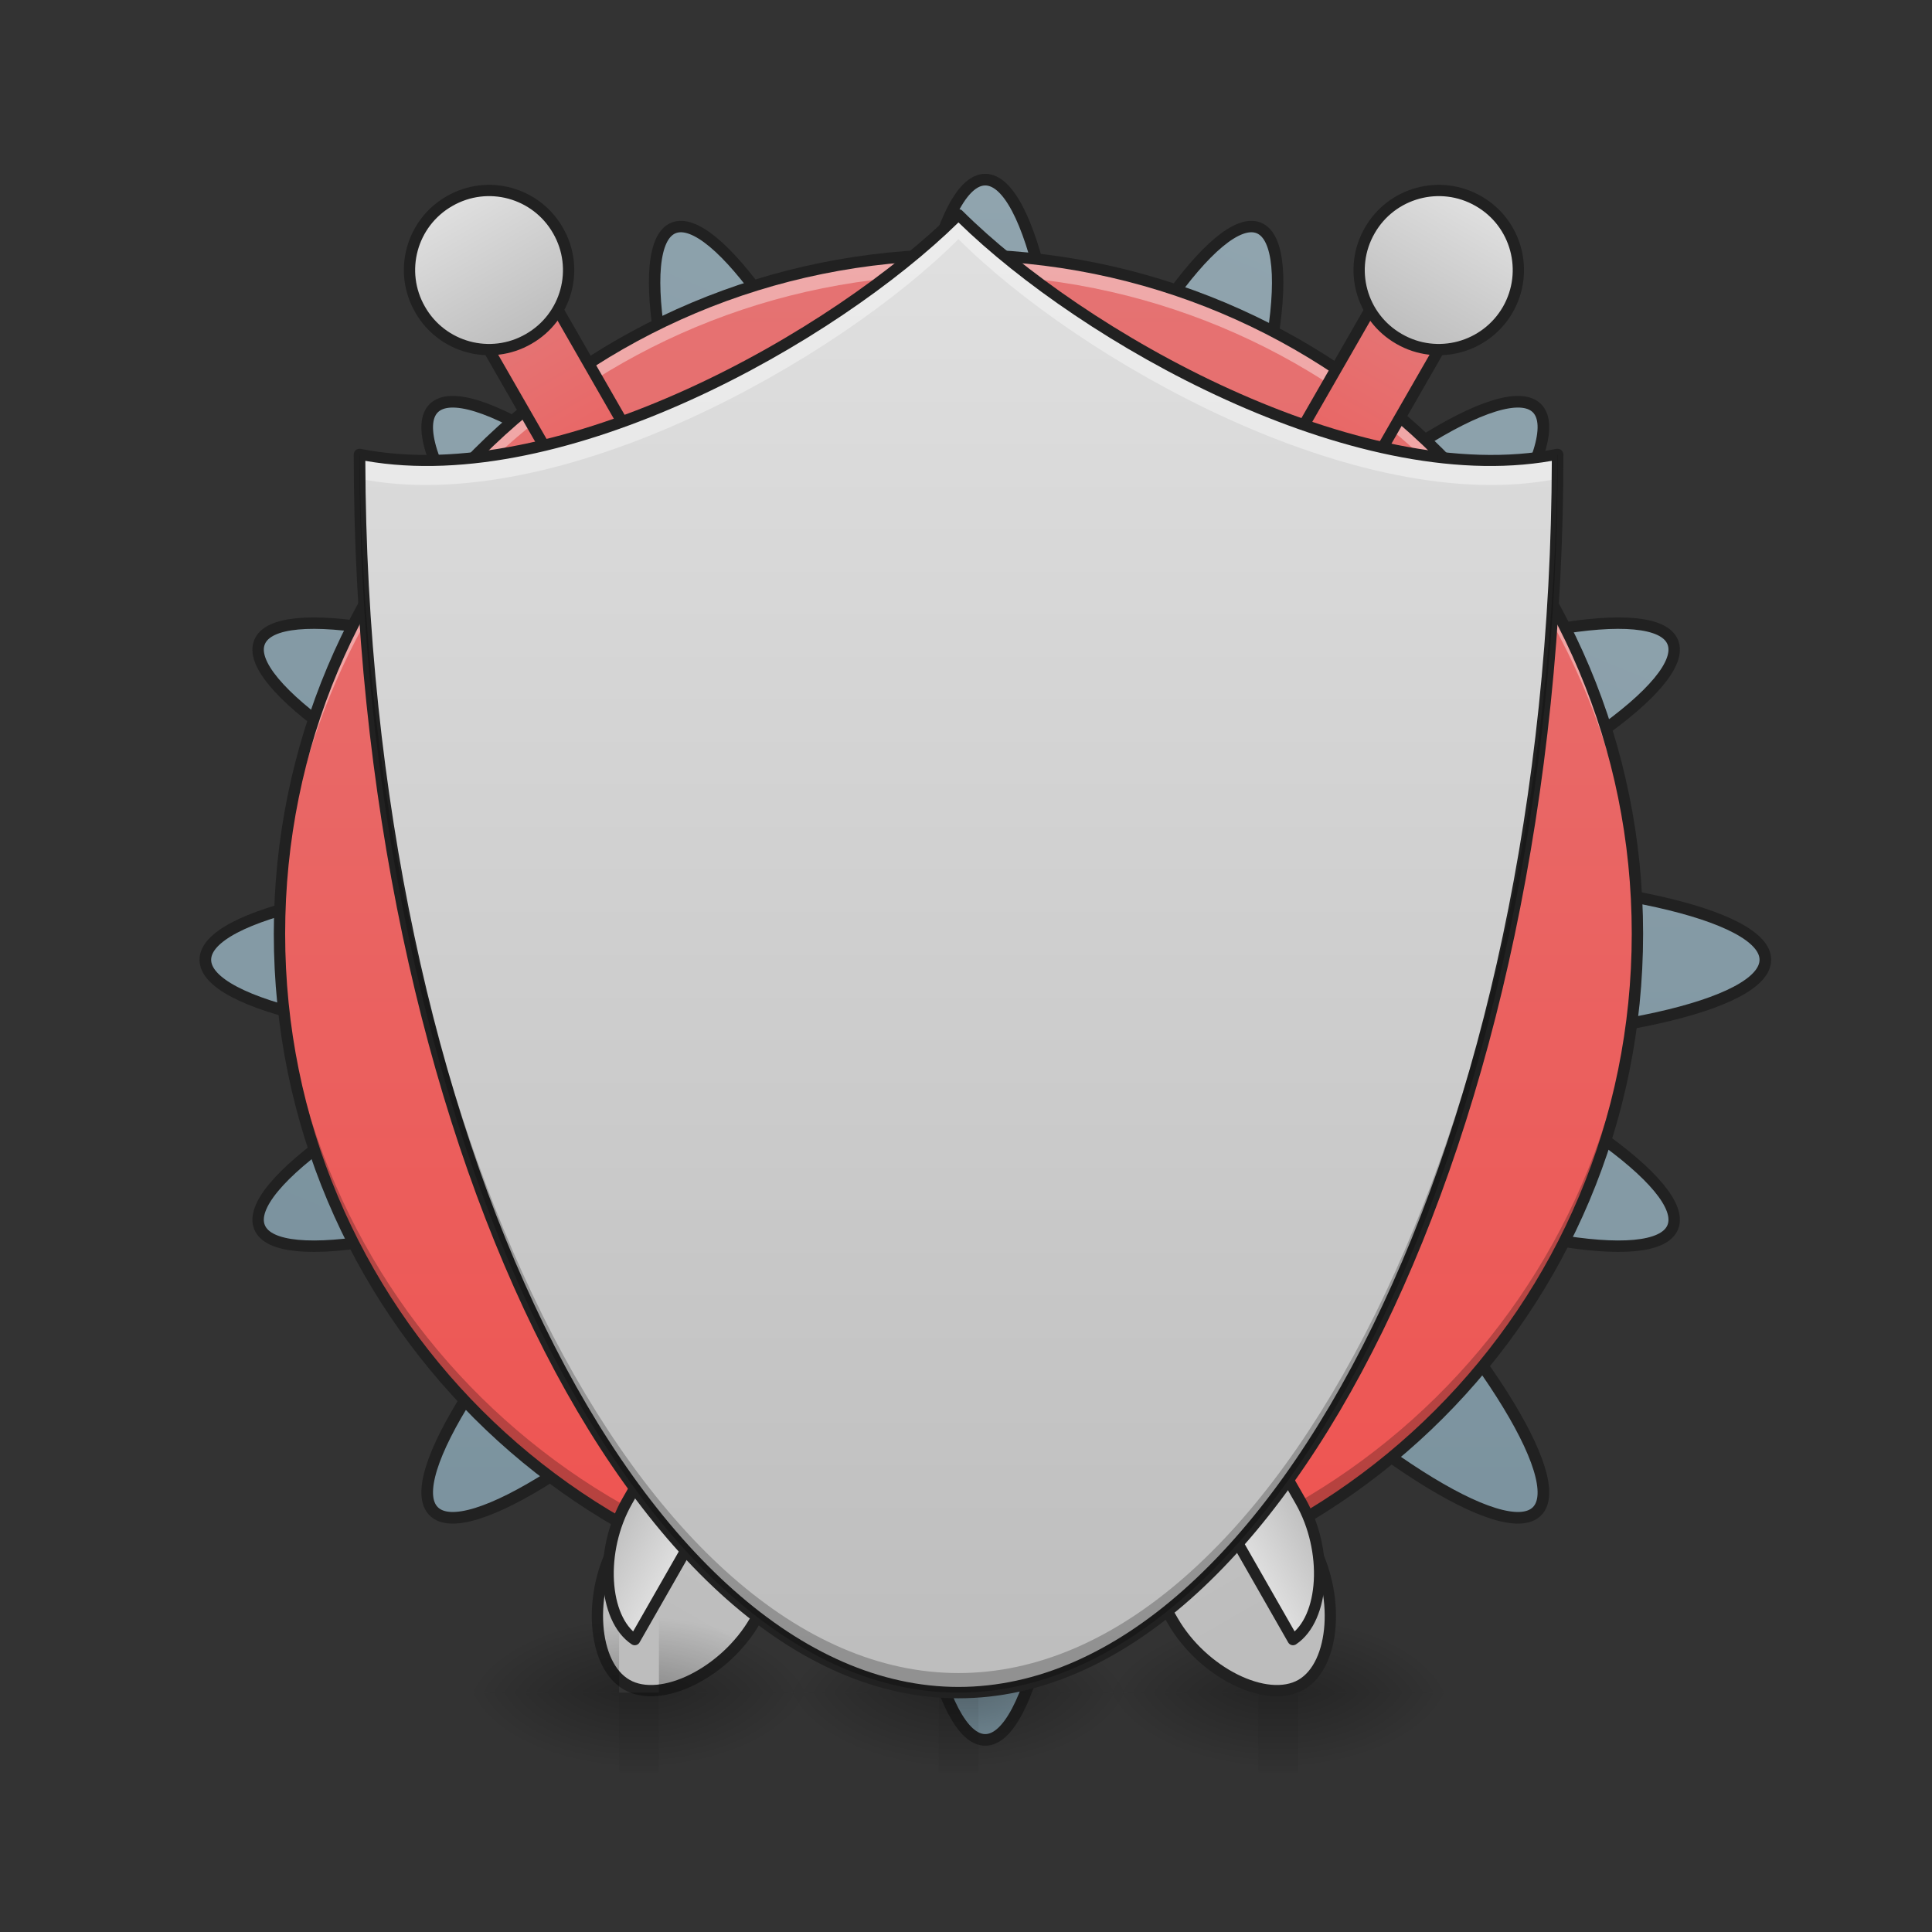 <?xml version="1.0" encoding="UTF-8"?>
<svg xmlns="http://www.w3.org/2000/svg" xmlns:xlink="http://www.w3.org/1999/xlink" width="32pt" height="32pt" viewBox="0 0 32 32" version="1.1">
<rect x="0" y="0" width="32" height="32" fill="#333333" stroke="none"/>
<defs>
<linearGradient id="linear0" gradientUnits="userSpaceOnUse" x1="254" y1="233.5" x2="254" y2="-168.667" gradientTransform="matrix(0.924,0.383,-0.383,0.924,31.74,-94.734)">
<stop offset="0" style="stop-color:rgb(47.059%,56.471%,61.176%);stop-opacity:1;"/>
<stop offset="1" style="stop-color:rgb(56.471%,64.314%,68.235%);stop-opacity:1;"/>
</linearGradient>
<linearGradient id="linear1" gradientUnits="userSpaceOnUse" x1="254" y1="233.5" x2="254" y2="-168.667" gradientTransform="matrix(3.78,0,0,3.78,0,812.598)">
<stop offset="0" style="stop-color:rgb(47.059%,56.471%,61.176%);stop-opacity:1;"/>
<stop offset="1" style="stop-color:rgb(56.471%,64.314%,68.235%);stop-opacity:1;"/>
</linearGradient>
<linearGradient id="linear2" gradientUnits="userSpaceOnUse" x1="254" y1="233.5" x2="254" y2="-168.667" gradientTransform="matrix(0.056,0,0,0.056,1.671,13.652)">
<stop offset="0" style="stop-color:rgb(93.725%,32.549%,31.373%);stop-opacity:1;"/>
<stop offset="1" style="stop-color:rgb(89.804%,45.098%,45.098%);stop-opacity:1;"/>
</linearGradient>
<linearGradient id="linear3" gradientUnits="userSpaceOnUse" x1="254" y1="233.5" x2="254" y2="254.667" gradientTransform="matrix(0.063,0,0,0.063,-3.969,13.439)">
<stop offset="0" style="stop-color:rgb(0%,0%,0%);stop-opacity:0.275;"/>
<stop offset="1" style="stop-color:rgb(0%,0%,0%);stop-opacity:0;"/>
</linearGradient>
<radialGradient id="radial0" gradientUnits="userSpaceOnUse" cx="450.909" cy="189.579" fx="450.909" fy="189.579" r="21.167" gradientTransform="matrix(0,-0.078,-0.141,-0,42.539,63.595)">
<stop offset="0" style="stop-color:rgb(0%,0%,0%);stop-opacity:0.314;"/>
<stop offset="0.222" style="stop-color:rgb(0%,0%,0%);stop-opacity:0.275;"/>
<stop offset="1" style="stop-color:rgb(0%,0%,0%);stop-opacity:0;"/>
</radialGradient>
<radialGradient id="radial1" gradientUnits="userSpaceOnUse" cx="450.909" cy="189.579" fx="450.909" fy="189.579" r="21.167" gradientTransform="matrix(-0,0.078,0.141,0,-10.786,-7.527)">
<stop offset="0" style="stop-color:rgb(0%,0%,0%);stop-opacity:0.314;"/>
<stop offset="0.222" style="stop-color:rgb(0%,0%,0%);stop-opacity:0.275;"/>
<stop offset="1" style="stop-color:rgb(0%,0%,0%);stop-opacity:0;"/>
</radialGradient>
<radialGradient id="radial2" gradientUnits="userSpaceOnUse" cx="450.909" cy="189.579" fx="450.909" fy="189.579" r="21.167" gradientTransform="matrix(-0,-0.078,0.141,-0,-10.786,63.595)">
<stop offset="0" style="stop-color:rgb(0%,0%,0%);stop-opacity:0.314;"/>
<stop offset="0.222" style="stop-color:rgb(0%,0%,0%);stop-opacity:0.275;"/>
<stop offset="1" style="stop-color:rgb(0%,0%,0%);stop-opacity:0;"/>
</radialGradient>
<radialGradient id="radial3" gradientUnits="userSpaceOnUse" cx="450.909" cy="189.579" fx="450.909" fy="189.579" r="21.167" gradientTransform="matrix(0,0.078,-0.141,0,42.539,-7.527)">
<stop offset="0" style="stop-color:rgb(0%,0%,0%);stop-opacity:0.314;"/>
<stop offset="0.222" style="stop-color:rgb(0%,0%,0%);stop-opacity:0.275;"/>
<stop offset="1" style="stop-color:rgb(0%,0%,0%);stop-opacity:0;"/>
</radialGradient>
<linearGradient id="linear4" gradientUnits="userSpaceOnUse" x1="720" y1="1695.118" x2="720" y2="575.118" gradientTransform="matrix(0.265,0,0,0.265,37.768,-206.287)">
<stop offset="0" style="stop-color:rgb(74.118%,74.118%,74.118%);stop-opacity:1;"/>
<stop offset="1" style="stop-color:rgb(87.843%,87.843%,87.843%);stop-opacity:1;"/>
</linearGradient>
<linearGradient id="linear5" gradientUnits="userSpaceOnUse" x1="637.253" y1="1262.188" x2="717.253" y2="1262.188" gradientTransform="matrix(1,0,0,1,142.747,32.931)">
<stop offset="0" style="stop-color:rgb(74.118%,74.118%,74.118%);stop-opacity:1;"/>
<stop offset="1" style="stop-color:rgb(87.843%,87.843%,87.843%);stop-opacity:1;"/>
</linearGradient>
<linearGradient id="linear6" gradientUnits="userSpaceOnUse" x1="190.5" y1="-73.417" x2="190.5" y2="-158.083" gradientTransform="matrix(1,0,0,1,37.768,8.713)">
<stop offset="0" style="stop-color:rgb(93.725%,32.549%,31.373%);stop-opacity:1;"/>
<stop offset="1" style="stop-color:rgb(89.804%,45.098%,45.098%);stop-opacity:1;"/>
</linearGradient>
<linearGradient id="linear7" gradientUnits="userSpaceOnUse" x1="190.5" y1="-52.25" x2="190.5" y2="-73.417" gradientTransform="matrix(1,0,0,1,37.768,8.713)">
<stop offset="0" style="stop-color:rgb(55.294%,43.137%,38.824%);stop-opacity:1;"/>
<stop offset="1" style="stop-color:rgb(63.137%,53.333%,49.804%);stop-opacity:1;"/>
</linearGradient>
<linearGradient id="linear8" gradientUnits="userSpaceOnUse" x1="190.5" y1="-158.083" x2="190.5" y2="-200.417" gradientTransform="matrix(1,0,0,1,37.768,8.713)">
<stop offset="0" style="stop-color:rgb(74.118%,74.118%,74.118%);stop-opacity:1;"/>
<stop offset="1" style="stop-color:rgb(87.843%,87.843%,87.843%);stop-opacity:1;"/>
</linearGradient>
<linearGradient id="linear9" gradientUnits="userSpaceOnUse" x1="254" y1="233.5" x2="254" y2="254.667" gradientTransform="matrix(0.063,0,0,0.063,1.323,13.439)">
<stop offset="0" style="stop-color:rgb(0%,0%,0%);stop-opacity:0.275;"/>
<stop offset="1" style="stop-color:rgb(0%,0%,0%);stop-opacity:0;"/>
</linearGradient>
<radialGradient id="radial4" gradientUnits="userSpaceOnUse" cx="450.909" cy="189.579" fx="450.909" fy="189.579" r="21.167" gradientTransform="matrix(0,-0.078,-0.141,-0,47.831,63.595)">
<stop offset="0" style="stop-color:rgb(0%,0%,0%);stop-opacity:0.314;"/>
<stop offset="0.222" style="stop-color:rgb(0%,0%,0%);stop-opacity:0.275;"/>
<stop offset="1" style="stop-color:rgb(0%,0%,0%);stop-opacity:0;"/>
</radialGradient>
<radialGradient id="radial5" gradientUnits="userSpaceOnUse" cx="450.909" cy="189.579" fx="450.909" fy="189.579" r="21.167" gradientTransform="matrix(-0,0.078,0.141,0,-5.493,-7.527)">
<stop offset="0" style="stop-color:rgb(0%,0%,0%);stop-opacity:0.314;"/>
<stop offset="0.222" style="stop-color:rgb(0%,0%,0%);stop-opacity:0.275;"/>
<stop offset="1" style="stop-color:rgb(0%,0%,0%);stop-opacity:0;"/>
</radialGradient>
<radialGradient id="radial6" gradientUnits="userSpaceOnUse" cx="450.909" cy="189.579" fx="450.909" fy="189.579" r="21.167" gradientTransform="matrix(-0,-0.078,0.141,-0,-5.493,63.595)">
<stop offset="0" style="stop-color:rgb(0%,0%,0%);stop-opacity:0.314;"/>
<stop offset="0.222" style="stop-color:rgb(0%,0%,0%);stop-opacity:0.275;"/>
<stop offset="1" style="stop-color:rgb(0%,0%,0%);stop-opacity:0;"/>
</radialGradient>
<radialGradient id="radial7" gradientUnits="userSpaceOnUse" cx="450.909" cy="189.579" fx="450.909" fy="189.579" r="21.167" gradientTransform="matrix(0,0.078,-0.141,0,47.831,-7.527)">
<stop offset="0" style="stop-color:rgb(0%,0%,0%);stop-opacity:0.314;"/>
<stop offset="0.222" style="stop-color:rgb(0%,0%,0%);stop-opacity:0.275;"/>
<stop offset="1" style="stop-color:rgb(0%,0%,0%);stop-opacity:0;"/>
</radialGradient>
<linearGradient id="linear10" gradientUnits="userSpaceOnUse" x1="720" y1="1695.118" x2="720" y2="575.118" gradientTransform="matrix(0.265,0,0,0.265,37.768,-206.287)">
<stop offset="0" style="stop-color:rgb(74.118%,74.118%,74.118%);stop-opacity:1;"/>
<stop offset="1" style="stop-color:rgb(87.843%,87.843%,87.843%);stop-opacity:1;"/>
</linearGradient>
<linearGradient id="linear11" gradientUnits="userSpaceOnUse" x1="637.253" y1="1262.188" x2="717.253" y2="1262.188" gradientTransform="matrix(1,0,-0,1,142.747,32.931)">
<stop offset="0" style="stop-color:rgb(74.118%,74.118%,74.118%);stop-opacity:1;"/>
<stop offset="1" style="stop-color:rgb(87.843%,87.843%,87.843%);stop-opacity:1;"/>
</linearGradient>
<linearGradient id="linear12" gradientUnits="userSpaceOnUse" x1="190.5" y1="-73.417" x2="190.5" y2="-158.083" gradientTransform="matrix(1,0,0,1,37.768,8.713)">
<stop offset="0" style="stop-color:rgb(93.725%,32.549%,31.373%);stop-opacity:1;"/>
<stop offset="1" style="stop-color:rgb(89.804%,45.098%,45.098%);stop-opacity:1;"/>
</linearGradient>
<linearGradient id="linear13" gradientUnits="userSpaceOnUse" x1="190.5" y1="-52.25" x2="190.5" y2="-73.417" gradientTransform="matrix(1,0,0,1,37.768,8.713)">
<stop offset="0" style="stop-color:rgb(55.294%,43.137%,38.824%);stop-opacity:1;"/>
<stop offset="1" style="stop-color:rgb(63.137%,53.333%,49.804%);stop-opacity:1;"/>
</linearGradient>
<linearGradient id="linear14" gradientUnits="userSpaceOnUse" x1="190.5" y1="-158.083" x2="190.5" y2="-200.417" gradientTransform="matrix(1,0,0,1,37.768,8.713)">
<stop offset="0" style="stop-color:rgb(74.118%,74.118%,74.118%);stop-opacity:1;"/>
<stop offset="1" style="stop-color:rgb(87.843%,87.843%,87.843%);stop-opacity:1;"/>
</linearGradient>
<linearGradient id="linear15" gradientUnits="userSpaceOnUse" x1="254" y1="233.5" x2="254" y2="-158.083" gradientTransform="matrix(0.063,0,0,0.063,0,13.439)">
<stop offset="0" style="stop-color:rgb(74.118%,74.118%,74.118%);stop-opacity:1;"/>
<stop offset="1" style="stop-color:rgb(87.843%,87.843%,87.843%);stop-opacity:1;"/>
</linearGradient>
<linearGradient id="linear16" gradientUnits="userSpaceOnUse" x1="254" y1="233.5" x2="254" y2="254.667" gradientTransform="matrix(0.063,0,0,0.063,-9.261,13.439)">
<stop offset="0" style="stop-color:rgb(0%,0%,0%);stop-opacity:0.275;"/>
<stop offset="1" style="stop-color:rgb(0%,0%,0%);stop-opacity:0;"/>
</linearGradient>
<radialGradient id="radial8" gradientUnits="userSpaceOnUse" cx="450.909" cy="189.579" fx="450.909" fy="189.579" r="21.167" gradientTransform="matrix(0,-0.078,-0.141,-0,37.246,63.595)">
<stop offset="0" style="stop-color:rgb(0%,0%,0%);stop-opacity:0.314;"/>
<stop offset="0.222" style="stop-color:rgb(0%,0%,0%);stop-opacity:0.275;"/>
<stop offset="1" style="stop-color:rgb(0%,0%,0%);stop-opacity:0;"/>
</radialGradient>
<radialGradient id="radial9" gradientUnits="userSpaceOnUse" cx="450.909" cy="189.579" fx="450.909" fy="189.579" r="21.167" gradientTransform="matrix(-0,0.078,0.141,0,-16.078,-7.527)">
<stop offset="0" style="stop-color:rgb(0%,0%,0%);stop-opacity:0.314;"/>
<stop offset="0.222" style="stop-color:rgb(0%,0%,0%);stop-opacity:0.275;"/>
<stop offset="1" style="stop-color:rgb(0%,0%,0%);stop-opacity:0;"/>
</radialGradient>
<radialGradient id="radial10" gradientUnits="userSpaceOnUse" cx="450.909" cy="189.579" fx="450.909" fy="189.579" r="21.167" gradientTransform="matrix(-0,-0.078,0.141,-0,-16.078,63.595)">
<stop offset="0" style="stop-color:rgb(0%,0%,0%);stop-opacity:0.314;"/>
<stop offset="0.222" style="stop-color:rgb(0%,0%,0%);stop-opacity:0.275;"/>
<stop offset="1" style="stop-color:rgb(0%,0%,0%);stop-opacity:0;"/>
</radialGradient>
<radialGradient id="radial11" gradientUnits="userSpaceOnUse" cx="450.909" cy="189.579" fx="450.909" fy="189.579" r="21.167" gradientTransform="matrix(0,0.078,-0.141,0,37.246,-7.527)">
<stop offset="0" style="stop-color:rgb(0%,0%,0%);stop-opacity:0.314;"/>
<stop offset="0.222" style="stop-color:rgb(0%,0%,0%);stop-opacity:0.275;"/>
<stop offset="1" style="stop-color:rgb(0%,0%,0%);stop-opacity:0;"/>
</radialGradient>
</defs>
<g id="surface1">
<path style="fill-rule:nonzero;fill:url(#linear0);stroke-width:3;stroke-linecap:round;stroke-linejoin:round;stroke:rgb(12.941%,12.941%,12.941%);stroke-opacity:1;stroke-miterlimit:4;" d="M 330.968 -153.381 C 320.094 -157.818 295.159 -122.196 274.974 -73.451 L 253.976 -22.893 L 233.04 -73.451 C 212.855 -122.196 187.857 -157.818 177.046 -153.381 C 166.234 -148.881 173.733 -106.01 193.919 -57.265 L 214.917 -6.707 L 164.297 -27.643 C 115.551 -47.828 72.681 -55.39 68.243 -44.516 C 63.744 -33.705 99.366 -8.707 148.111 11.478 L 198.669 32.414 L 148.111 53.349 C 99.366 73.535 63.744 98.533 68.243 109.344 C 72.681 120.218 115.551 112.656 164.297 92.471 L 214.917 71.535 L 193.919 122.093 C 173.733 170.838 166.234 213.709 177.046 218.209 C 187.857 222.708 212.855 187.024 233.04 138.279 L 253.976 87.721 L 274.974 138.279 C 295.159 187.024 320.094 222.708 330.968 218.209 C 341.78 213.709 334.281 170.838 314.033 122.093 L 293.097 71.535 L 343.655 92.471 C 392.4 112.656 435.271 120.218 439.771 109.344 C 444.27 98.533 408.648 73.535 359.903 53.349 L 309.283 32.414 L 359.903 11.478 C 408.648 -8.707 444.27 -33.705 439.771 -44.516 C 435.271 -55.39 392.4 -47.828 343.655 -27.643 L 293.097 -6.707 L 314.033 -57.265 C 334.281 -106.01 341.78 -148.881 330.968 -153.381 Z M 330.968 -153.381 " transform="matrix(0.063,0,0,0.063,0,13.439)"/>
<path style="fill-rule:nonzero;fill:url(#linear1);stroke-width:11.339;stroke-linecap:round;stroke-linejoin:round;stroke:rgb(12.941%,12.941%,12.941%);stroke-opacity:1;stroke-miterlimit:4;" d="M 959.908 175.023 C 915.739 175.023 880.073 335.637 880.073 535.225 L 880.073 741.898 L 733.631 595.691 C 592.621 454.681 453.972 366.343 422.558 397.757 C 391.144 429.172 479.482 567.82 620.492 708.83 L 766.935 855.037 L 560.025 855.037 C 360.674 855.037 200.06 890.702 200.06 935.108 C 200.06 979.513 360.674 1015.179 560.025 1015.179 L 766.935 1015.179 L 620.492 1161.385 C 479.482 1302.395 391.144 1441.28 422.558 1472.458 C 453.972 1503.872 592.621 1415.534 733.631 1274.524 L 880.073 1128.318 L 880.073 1335.227 C 880.073 1534.578 915.739 1695.193 959.908 1695.193 C 1004.314 1695.193 1039.979 1534.578 1039.979 1335.227 L 1039.979 1128.318 L 1186.186 1274.524 C 1327.196 1415.534 1466.081 1503.872 1497.495 1472.458 C 1528.673 1441.28 1440.335 1302.395 1299.325 1161.385 L 1153.118 1015.179 L 1360.028 1015.179 C 1559.379 1015.179 1719.993 979.513 1719.993 935.108 C 1719.993 890.702 1559.379 855.037 1360.028 855.037 L 1153.118 855.037 L 1299.325 708.83 C 1440.335 567.82 1528.673 429.172 1497.495 397.757 C 1466.081 366.343 1327.196 454.681 1186.186 595.691 L 1039.979 741.898 L 1039.979 535.225 C 1039.979 335.637 1004.314 175.023 959.908 175.023 Z M 959.908 175.023 " transform="matrix(0.017,0,0,0.017,0,0)"/>
<path style=" stroke:none;fill-rule:nonzero;fill:url(#linear2);" d="M 15.875 4.219 C 22.086 4.219 27.121 9.254 27.121 15.465 C 27.121 21.676 22.086 26.711 15.875 26.711 C 9.664 26.711 4.629 21.676 4.629 15.465 C 4.629 9.254 9.664 4.219 15.875 4.219 Z M 15.875 4.219 "/>
<path style=" stroke:none;fill-rule:nonzero;fill:url(#linear3);" d="M 15.547 28.035 L 16.207 28.035 L 16.207 29.355 L 15.547 29.355 Z M 15.547 28.035 "/>
<path style=" stroke:none;fill-rule:nonzero;fill:url(#radial0);" d="M 16.207 28.035 L 18.852 28.035 L 18.852 26.711 L 16.207 26.711 Z M 16.207 28.035 "/>
<path style=" stroke:none;fill-rule:nonzero;fill:url(#radial1);" d="M 15.547 28.035 L 12.898 28.035 L 12.898 29.355 L 15.547 29.355 Z M 15.547 28.035 "/>
<path style=" stroke:none;fill-rule:nonzero;fill:url(#radial2);" d="M 15.547 28.035 L 12.898 28.035 L 12.898 26.711 L 15.547 26.711 Z M 15.547 28.035 "/>
<path style=" stroke:none;fill-rule:nonzero;fill:url(#radial3);" d="M 16.207 28.035 L 18.852 28.035 L 18.852 29.355 L 16.207 29.355 Z M 16.207 28.035 "/>
<path style=" stroke:none;fill-rule:nonzero;fill:rgb(100%,100%,100%);fill-opacity:0.392;" d="M 15.875 4.219 C 9.645 4.219 4.629 9.234 4.629 15.465 C 4.629 15.52 4.633 15.574 4.633 15.629 C 4.719 9.477 9.703 4.551 15.875 4.551 C 22.051 4.551 27.035 9.477 27.121 15.629 C 27.121 15.574 27.121 15.52 27.121 15.465 C 27.121 9.234 22.105 4.219 15.875 4.219 Z M 15.875 4.219 "/>
<path style=" stroke:none;fill-rule:nonzero;fill:rgb(0%,0%,0%);fill-opacity:0.235;" d="M 15.875 26.711 C 9.645 26.711 4.629 21.695 4.629 15.465 C 4.629 15.41 4.633 15.355 4.633 15.301 C 4.719 21.453 9.703 26.379 15.875 26.379 C 22.051 26.379 27.035 21.453 27.121 15.301 C 27.121 15.355 27.121 15.41 27.121 15.465 C 27.121 21.695 22.105 26.711 15.875 26.711 Z M 15.875 26.711 "/>
<path style=" stroke:none;fill-rule:nonzero;fill:rgb(12.941%,12.941%,12.941%);fill-opacity:1;" d="M 15.875 4.125 C 9.598 4.125 4.535 9.184 4.535 15.465 C 4.535 21.746 9.598 26.805 15.875 26.805 C 22.156 26.805 27.215 21.746 27.215 15.465 C 27.215 9.184 22.156 4.125 15.875 4.125 Z M 15.875 4.312 C 22.055 4.312 27.027 9.285 27.027 15.465 C 27.027 21.645 22.055 26.617 15.875 26.617 C 9.695 26.617 4.723 21.645 4.723 15.465 C 4.723 9.285 9.695 4.312 15.875 4.312 Z M 15.875 4.312 "/>
<path style="fill-rule:nonzero;fill:url(#linear4);stroke-width:3;stroke-linecap:round;stroke-linejoin:round;stroke:rgb(12.941%,12.941%,12.941%);stroke-opacity:1;stroke-miterlimit:4;" d="M 207.133 -54.126 L 207.095 231.657 C 207.096 247.532 217.678 263.36 228.29 263.367 C 238.847 263.405 249.427 247.483 249.426 231.608 L 249.441 -54.089 Z M 207.133 -54.126 " transform="matrix(0.054,0.031,-0.031,0.054,6.217,6.605)"/>
<path style="fill-rule:nonzero;fill:url(#linear5);stroke-width:11.339;stroke-linecap:round;stroke-linejoin:round;stroke:rgb(12.941%,12.941%,12.941%);stroke-opacity:1;stroke-miterlimit:4;" d="M 782.865 608.029 L 782.723 1688.153 C 782.749 1746.776 820.862 1805.23 860.073 1807.956 L 860.003 607.95 Z M 782.865 608.029 " transform="matrix(0.014,0.008,-0.008,0.014,12.936,-5.033)"/>
<path style="fill-rule:nonzero;fill:url(#linear6);stroke-width:3;stroke-linecap:round;stroke-linejoin:round;stroke:rgb(12.941%,12.941%,12.941%);stroke-opacity:1;stroke-miterlimit:4;" d="M 228.264 -181.135 C 234.116 -181.122 238.881 -176.369 238.869 -170.516 L 238.838 -32.958 C 238.825 -27.105 234.126 -22.372 228.273 -22.384 C 222.421 -22.397 217.687 -27.097 217.699 -32.949 L 217.699 -170.562 C 217.658 -176.383 222.411 -181.148 228.264 -181.135 Z M 228.264 -181.135 " transform="matrix(0.054,0.031,-0.031,0.054,6.217,6.605)"/>
<path style="fill-rule:nonzero;fill:url(#linear7);stroke-width:3;stroke-linecap:round;stroke-linejoin:round;stroke:rgb(12.941%,12.941%,12.941%);stroke-opacity:1;stroke-miterlimit:4;" d="M 180.653 -64.744 L 275.881 -64.664 C 278.818 -64.7 281.201 -62.323 281.152 -59.408 L 281.199 -48.828 C 281.15 -45.913 278.827 -43.562 275.889 -43.525 L 180.639 -43.52 C 177.724 -43.569 175.373 -45.892 175.337 -48.829 L 175.344 -59.441 C 175.338 -62.325 177.715 -64.707 180.653 -64.744 Z M 180.653 -64.744 " transform="matrix(0.054,0.031,-0.031,0.054,6.217,6.605)"/>
<path style="fill-rule:nonzero;fill:url(#linear8);stroke-width:3;stroke-linecap:round;stroke-linejoin:round;stroke:rgb(12.941%,12.941%,12.941%);stroke-opacity:1;stroke-miterlimit:4;" d="M 228.302 -191.693 C 239.976 -191.722 249.421 -182.237 249.449 -170.563 C 249.424 -158.858 239.971 -149.36 228.266 -149.385 C 216.592 -149.356 207.093 -158.81 207.119 -170.514 C 207.09 -182.188 216.597 -191.718 228.302 -191.693 Z M 228.302 -191.693 " transform="matrix(0.054,0.031,-0.031,0.054,6.217,6.605)"/>
<path style=" stroke:none;fill-rule:nonzero;fill:url(#linear9);" d="M 20.84 28.035 L 21.5 28.035 L 21.5 29.355 L 20.84 29.355 Z M 20.84 28.035 "/>
<path style=" stroke:none;fill-rule:nonzero;fill:url(#radial4);" d="M 21.5 28.035 L 24.145 28.035 L 24.145 26.711 L 21.5 26.711 Z M 21.5 28.035 "/>
<path style=" stroke:none;fill-rule:nonzero;fill:url(#radial5);" d="M 20.84 28.035 L 18.191 28.035 L 18.191 29.355 L 20.84 29.355 Z M 20.84 28.035 "/>
<path style=" stroke:none;fill-rule:nonzero;fill:url(#radial6);" d="M 20.84 28.035 L 18.191 28.035 L 18.191 26.711 L 20.84 26.711 Z M 20.84 28.035 "/>
<path style=" stroke:none;fill-rule:nonzero;fill:url(#radial7);" d="M 21.5 28.035 L 24.145 28.035 L 24.145 29.355 L 21.5 29.355 Z M 21.5 28.035 "/>
<path style="fill-rule:nonzero;fill:url(#linear10);stroke-width:3;stroke-linecap:round;stroke-linejoin:round;stroke:rgb(12.941%,12.941%,12.941%);stroke-opacity:1;stroke-miterlimit:4;" d="M 207.087 -54.099 L 207.104 231.652 C 207.105 247.527 217.686 263.355 228.244 263.394 C 238.856 263.401 249.435 247.479 249.434 231.603 L 249.449 -54.094 Z M 207.087 -54.099 " transform="matrix(-0.054,0.031,0.031,0.054,25.713,6.605)"/>
<path style="fill-rule:nonzero;fill:url(#linear11);stroke-width:11.339;stroke-linecap:round;stroke-linejoin:round;stroke:rgb(12.941%,12.941%,12.941%);stroke-opacity:1;stroke-miterlimit:4;" d="M 782.691 608.129 L 782.754 1688.135 C 782.781 1746.758 820.893 1805.212 860.104 1807.938 L 860.035 607.931 Z M 782.691 608.129 " transform="matrix(-0.014,0.008,0.008,0.014,18.994,-5.033)"/>
<path style="fill-rule:nonzero;fill:url(#linear12);stroke-width:3;stroke-linecap:round;stroke-linejoin:round;stroke:rgb(12.941%,12.941%,12.941%);stroke-opacity:1;stroke-miterlimit:4;" d="M 228.272 -181.14 C 234.125 -181.127 238.89 -176.373 238.877 -170.521 L 238.846 -32.963 C 238.833 -27.11 234.134 -22.376 228.281 -22.389 C 222.429 -22.402 217.695 -27.101 217.708 -32.954 L 217.653 -170.535 C 217.666 -176.387 222.42 -181.153 228.272 -181.14 Z M 228.272 -181.14 " transform="matrix(-0.054,0.031,0.031,0.054,25.713,6.605)"/>
<path style="fill-rule:nonzero;fill:url(#linear13);stroke-width:3;stroke-linecap:round;stroke-linejoin:round;stroke:rgb(12.941%,12.941%,12.941%);stroke-opacity:1;stroke-miterlimit:4;" d="M 180.607 -64.717 L 275.889 -64.668 C 278.827 -64.705 281.209 -62.328 281.16 -59.413 L 281.207 -48.833 C 281.158 -45.918 278.781 -43.535 275.898 -43.53 L 180.647 -43.525 C 177.732 -43.574 175.381 -45.896 175.345 -48.834 L 175.352 -59.446 C 175.347 -62.329 177.724 -64.712 180.607 -64.717 Z M 180.607 -64.717 " transform="matrix(-0.054,0.031,0.031,0.054,25.713,6.605)"/>
<path style="fill-rule:nonzero;fill:url(#linear14);stroke-width:3;stroke-linecap:round;stroke-linejoin:round;stroke:rgb(12.941%,12.941%,12.941%);stroke-opacity:1;stroke-miterlimit:4;" d="M 228.256 -191.666 C 239.93 -191.695 249.429 -182.242 249.403 -170.537 C 249.432 -158.863 239.979 -149.364 228.274 -149.39 C 216.6 -149.361 207.101 -158.814 207.127 -170.519 C 207.098 -182.193 216.551 -191.692 228.256 -191.666 Z M 228.256 -191.666 " transform="matrix(-0.054,0.031,0.031,0.054,25.713,6.605)"/>
<path style=" stroke:none;fill-rule:nonzero;fill:url(#linear15);" d="M 5.953 7.527 C 5.953 18.773 10.586 28.035 15.875 28.035 C 21.168 28.035 25.801 18.773 25.801 7.527 C 22.492 8.188 17.859 5.543 15.875 3.559 C 13.891 5.543 9.262 8.188 5.953 7.527 Z M 5.953 7.527 "/>
<path style=" stroke:none;fill-rule:nonzero;fill:rgb(100%,100%,100%);fill-opacity:0.392;" d="M 15.875 3.559 C 13.891 5.543 9.262 8.188 5.953 7.527 C 5.953 7.66 5.953 7.797 5.957 7.93 C 9.262 8.59 13.891 5.945 15.875 3.961 C 17.859 5.945 22.488 8.59 25.797 7.93 C 25.797 7.797 25.801 7.66 25.801 7.527 C 22.492 8.188 17.859 5.543 15.875 3.559 Z M 15.875 3.559 "/>
<path style=" stroke:none;fill-rule:nonzero;fill:rgb(12.941%,12.941%,12.941%);fill-opacity:1;" d="M 15.875 3.465 C 15.852 3.465 15.828 3.473 15.809 3.492 C 14.828 4.473 13.18 5.629 11.371 6.449 C 9.562 7.27 7.594 7.758 5.973 7.434 C 5.945 7.43 5.914 7.438 5.895 7.453 C 5.871 7.473 5.859 7.5 5.859 7.527 C 5.859 13.164 7.02 18.301 8.848 22.039 C 10.672 25.777 13.176 28.129 15.875 28.129 C 18.578 28.129 21.078 25.777 22.906 22.039 C 24.734 18.301 25.895 13.164 25.895 7.527 C 25.895 7.5 25.879 7.473 25.859 7.453 C 25.836 7.438 25.809 7.43 25.781 7.434 C 24.16 7.758 22.188 7.27 20.379 6.449 C 18.57 5.629 16.926 4.473 15.941 3.492 C 15.926 3.473 15.902 3.465 15.875 3.465 Z M 15.875 3.684 C 16.887 4.672 18.508 5.805 20.305 6.621 C 22.094 7.434 24.043 7.926 25.703 7.633 C 25.688 13.203 24.539 18.277 22.738 21.957 C 20.926 25.66 18.469 27.941 15.875 27.941 C 13.285 27.941 10.824 25.66 9.016 21.957 C 7.215 18.277 6.066 13.203 6.051 7.633 C 7.711 7.926 9.66 7.434 11.449 6.621 C 13.246 5.805 14.867 4.672 15.875 3.684 Z M 15.875 3.684 "/>
<path style=" stroke:none;fill-rule:nonzero;fill:url(#linear16);" d="M 10.254 28.035 L 10.914 28.035 L 10.914 29.355 L 10.254 29.355 Z M 10.254 28.035 "/>
<path style=" stroke:none;fill-rule:nonzero;fill:url(#radial8);" d="M 10.914 28.035 L 13.562 28.035 L 13.562 26.711 L 10.914 26.711 Z M 10.914 28.035 "/>
<path style=" stroke:none;fill-rule:nonzero;fill:url(#radial9);" d="M 10.254 28.035 L 7.609 28.035 L 7.609 29.355 L 10.254 29.355 Z M 10.254 28.035 "/>
<path style=" stroke:none;fill-rule:nonzero;fill:url(#radial10);" d="M 10.254 28.035 L 7.609 28.035 L 7.609 26.711 L 10.254 26.711 Z M 10.254 28.035 "/>
<path style=" stroke:none;fill-rule:nonzero;fill:url(#radial11);" d="M 10.914 28.035 L 13.562 28.035 L 13.562 29.355 L 10.914 29.355 Z M 10.914 28.035 "/>
<path style=" stroke:none;fill-rule:nonzero;fill:rgb(0%,0%,0%);fill-opacity:0.235;" d="M 5.953 7.527 C 5.953 18.773 10.586 28.035 15.875 28.035 C 21.168 28.035 25.801 18.773 25.801 7.527 C 25.801 7.527 25.797 7.527 25.797 7.527 C 25.711 18.625 21.117 27.711 15.875 27.711 C 10.637 27.711 6.043 18.625 5.957 7.527 C 5.953 7.527 5.953 7.527 5.953 7.527 Z M 5.953 7.527 "/>
</g>
</svg>
